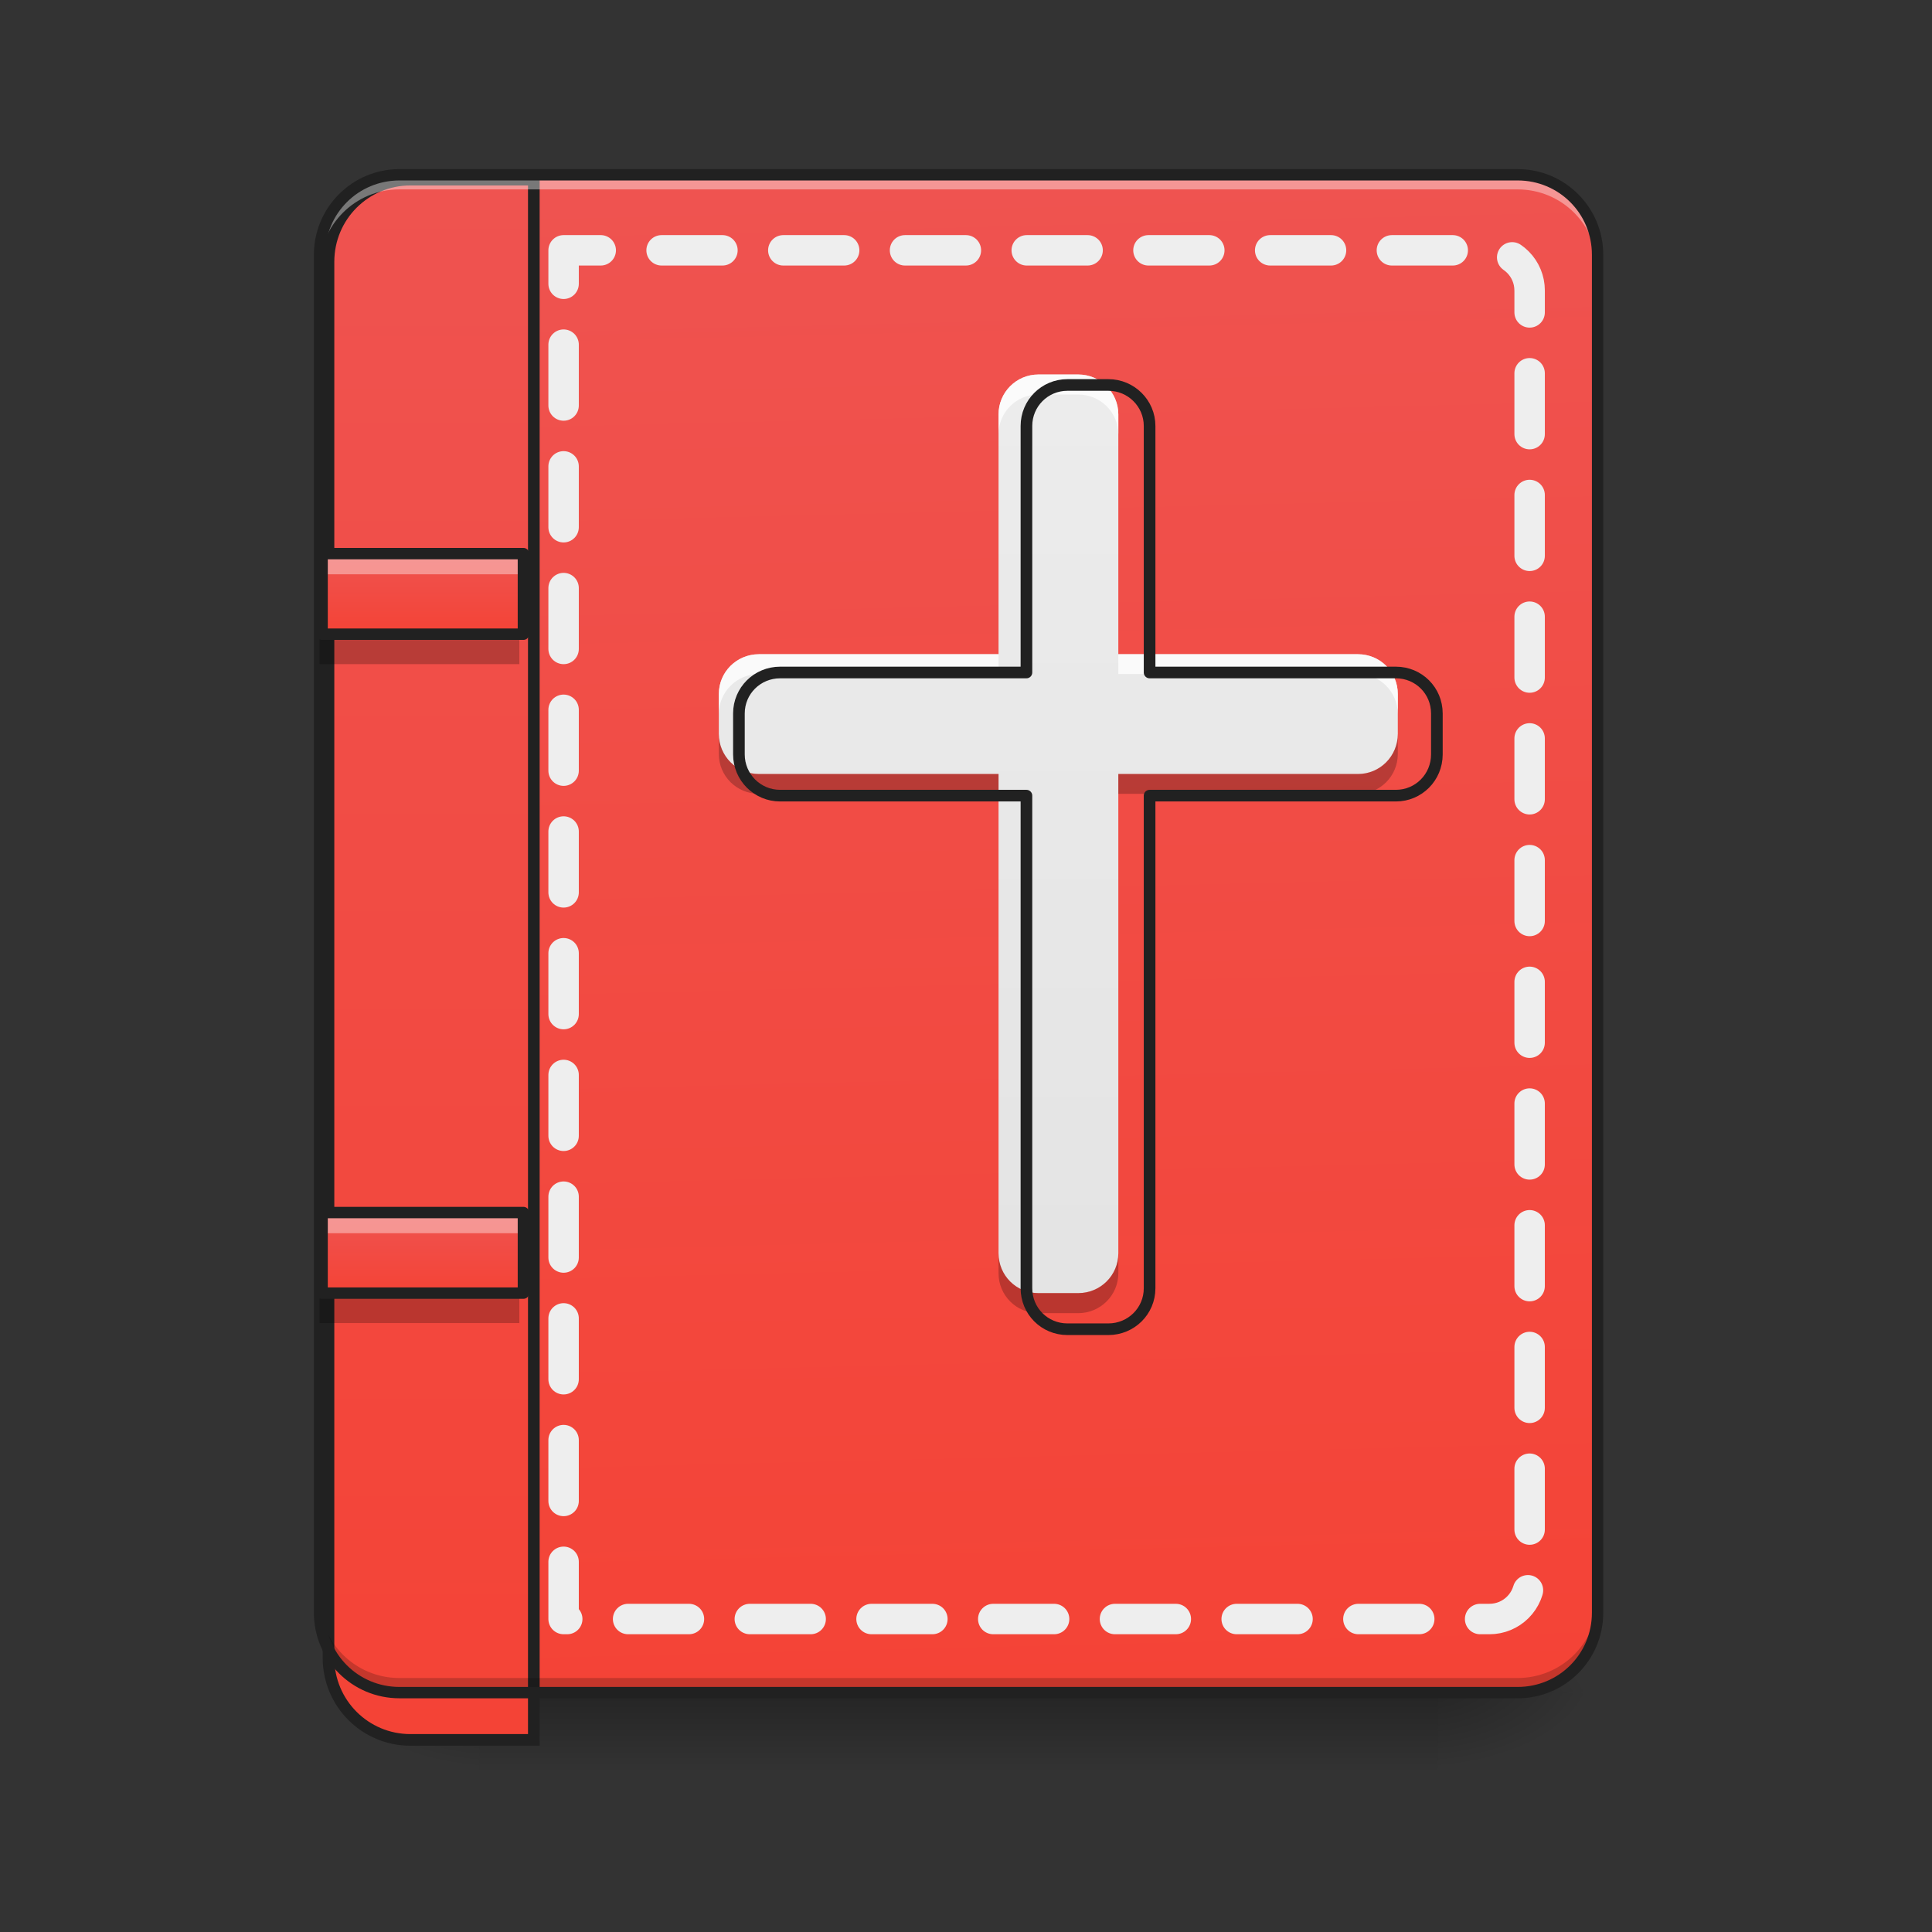 <svg height="32" viewBox="0 0 32 32" width="32" xmlns="http://www.w3.org/2000/svg" xmlns:xlink="http://www.w3.org/1999/xlink"><rect x="0" y="0" width="32" height="32" fill="#333333" stroke="none"/><linearGradient id="a" gradientUnits="userSpaceOnUse" x1="15.877" x2="15.877" y1="28.034" y2="29.357"><stop offset="0" stop-opacity=".275"/><stop offset="1" stop-opacity="0"/></linearGradient><linearGradient id="b"><stop offset="0" stop-opacity=".314"/><stop offset=".222" stop-opacity=".275"/><stop offset="1" stop-opacity="0"/></linearGradient><radialGradient id="c" cx="450.909" cy="189.579" gradientTransform="matrix(0 -.078 -.141 -0 50.146 63.595)" gradientUnits="userSpaceOnUse" r="21.167" xlink:href="#b"/><radialGradient id="d" cx="450.909" cy="189.579" gradientTransform="matrix(-0 .078 .141 0 -18.393 -7.527)" gradientUnits="userSpaceOnUse" r="21.167" xlink:href="#b"/><radialGradient id="e" cx="450.909" cy="189.579" gradientTransform="matrix(-0 -.078 .141 -0 -18.393 63.595)" gradientUnits="userSpaceOnUse" r="21.167" xlink:href="#b"/><radialGradient id="f" cx="450.909" cy="189.579" gradientTransform="matrix(0 .078 -.141 0 50.146 -7.527)" gradientUnits="userSpaceOnUse" r="21.167" xlink:href="#b"/><linearGradient id="g"><stop offset="0" stop-color="#f44336"/><stop offset="1" stop-color="#ef5350"/></linearGradient><linearGradient id="h" gradientTransform="matrix(.075 0 0 .217 -5.854 33.641)" gradientUnits="userSpaceOnUse" x1="306.917" x2="305.955" xlink:href="#g" y1="-25.792" y2="-141.415"/><linearGradient id="i" gradientTransform="matrix(4.556 0 0 13.146 -353.973 2034.18)" gradientUnits="userSpaceOnUse" x1="165.485" x2="165.485" xlink:href="#g" y1="-25.792" y2="-141.415"/><linearGradient id="j" gradientUnits="userSpaceOnUse" x1="17.2" x2="17.2" y1="28.034" y2="2.896"><stop offset="0" stop-color="#e0e0e0"/><stop offset="1" stop-color="#eee"/></linearGradient><linearGradient id="k" gradientUnits="userSpaceOnUse" x1="6.615" x2="6.615" xlink:href="#g" y1="10.504" y2="9.181"/><linearGradient id="l" gradientUnits="userSpaceOnUse" x1="6.615" x2="6.615" xlink:href="#g" y1="21.419" y2="20.096"/><path d="m7.938 28.035h15.879v1.32h-15.879zm0 0" fill="url(#a)"/><path d="m23.816 28.035h2.645v-1.324h-2.645zm0 0" fill="url(#c)"/><path d="m7.938 28.035h-2.645v1.32h2.645zm0 0" fill="url(#d)"/><path d="m7.938 28.035h-2.645v-1.324h2.645zm0 0" fill="url(#e)"/><path d="m23.816 28.035h2.645v1.32h-2.645zm0 0" fill="url(#f)"/><path d="m6.613 2.895h18.523c.73 0 1.324.594 1.324 1.324v22.492c0 .73-.594 1.324-1.324 1.324h-18.523c-.73 0-1.32-.594-1.32-1.324v-22.492c0-.73.59-1.324 1.32-1.324zm0 0" fill="url(#h)"/><path d="m399.883 175.023c-44.169 0-79.835 35.666-79.835 80.071v1360.028c0 44.405 35.666 80.071 79.835 80.071h120.225v-1520.17zm0 0" fill="url(#i)" stroke="#212121" stroke-linecap="round" stroke-width="11.339" transform="scale(.017)"/><path d="m6.613 27.961c-.73 0-1.32-.594-1.32-1.324v-.164c0 .73.59 1.32 1.32 1.32h18.523c.734 0 1.324-.59 1.324-1.32v.164c0 .73-.59 1.324-1.324 1.324zm0 0" fill-opacity=".196"/><path d="m6.613 2.973c-.73 0-1.32.59-1.32 1.32v.168c0-.734.59-1.324 1.32-1.324h18.523c.734 0 1.324.59 1.324 1.324v-.168c0-.73-.59-1.32-1.324-1.32zm0 0" fill="#fff" fill-opacity=".392"/><path d="m6.617 2.801c-.785 0-1.418.637-1.418 1.418v22.492c0 .785.633 1.418 1.418 1.418h18.52c.785 0 1.418-.633 1.418-1.418v-22.492c0-.781-.633-1.418-1.418-1.418zm0 .188h18.52c.684 0 1.23.547 1.23 1.23v22.492c0 .684-.547 1.23-1.23 1.23h-18.52c-.684 0-1.23-.547-1.23-1.23v-22.492c0-.684.547-1.23 1.23-1.23zm0 0" fill="#212121"/><path d="m17.199 6.203c-.367 0-.66.297-.66.66v3.973h-3.969c-.367 0-.664.293-.664.66v.66c0 .367.297.664.664.664h3.969v7.938c0 .367.293.66.66.66h.66c.367 0 .664-.293.664-.66v-7.938h3.969c.367 0 .66-.297.66-.664v-.66c0-.367-.293-.66-.66-.66h-3.969v-3.973c0-.363-.297-.66-.664-.66zm0 0" fill="url(#j)"/><path d="m17.199 6.203c-.367 0-.66.297-.66.66v.332c0-.367.293-.66.66-.66h.66c.367 0 .664.293.664.66v-.332c0-.363-.297-.66-.664-.66zm-4.629 4.633c-.367 0-.664.293-.664.66v.332c0-.367.297-.664.664-.664h3.969v-.328zm5.953 0v.328h3.969c.367 0 .66.297.66.664v-.332c0-.367-.293-.66-.66-.66zm0 0" fill="#fff" fill-opacity=".784"/><path d="m11.906 12.156v.332c0 .367.297.66.664.66h3.969v-.328h-3.969c-.367 0-.664-.297-.664-.664zm11.246 0c0 .367-.293.664-.66.664h-3.969v.328h3.969c.367 0 .66-.293.66-.66zm-6.613 8.602v.332c0 .363.293.66.66.66h.66c.367 0 .664-.297.664-.66v-.332c0 .367-.297.66-.664.66h-.66c-.367 0-.66-.293-.66-.66zm0 0" fill-opacity=".235"/><path d="m1039.979 375.082c-22.203 0-39.917 17.951-39.917 39.917v240.213h-239.977c-22.203 0-40.154 17.715-40.154 39.917v39.917c0 22.203 17.951 40.154 40.154 40.154h239.977v479.954c0 22.203 17.715 39.917 39.917 39.917h39.917c22.203 0 40.154-17.715 40.154-39.917v-479.954h239.977c22.203 0 39.917-17.951 39.917-40.154v-39.917c0-22.203-17.715-39.917-39.917-39.917h-239.977v-240.213c0-21.966-17.951-39.917-40.154-39.917zm0 0" fill="none" stroke="#212121" stroke-linecap="round" stroke-linejoin="round" stroke-width="11.339" transform="scale(.017)"/><path d="m148.173-147.506v359.841h243.414c5.874 0 10.561-4.75 10.561-10.561v-338.718c0-5.812-4.687-10.561-10.561-10.561zm0 0" style="fill:none;stroke-width:8;stroke-linecap:round;stroke-linejoin:round;stroke:#eee;stroke-dasharray:16 16;stroke-dashoffset:7.2" transform="matrix(.063 0 0 .063 0 13.439)"/><path d="m5.293 9.18h3.309v1.324h-3.309zm0 0" fill="url(#k)"/><path d="m5.293 10.504v.496h3.309v-.496zm0 0" fill-opacity=".235"/><path d="m5.293 9.18v.332h3.309v-.332zm0 0" fill="#fff" fill-opacity=".392"/><path d="m84.679-20.514h52.932v21.185h-52.932zm0 0" fill="none" stroke="#212121" stroke-linecap="round" stroke-linejoin="round" stroke-width="3" transform="matrix(.063 0 0 .063 0 10.462)"/><path d="m5.293 20.094h3.309v1.324h-3.309zm0 0" fill="url(#l)"/><path d="m5.293 21.418v.496h3.309v-.496zm0 0" fill-opacity=".235"/><path d="m5.293 20.094v.332h3.309v-.332zm0 0" fill="#fff" fill-opacity=".392"/><path d="m84.679-20.531h52.932v21.185h-52.932zm0 0" fill="none" stroke="#212121" stroke-linecap="round" stroke-linejoin="round" stroke-width="3" transform="matrix(.063 0 0 .063 0 21.377)"/></svg>